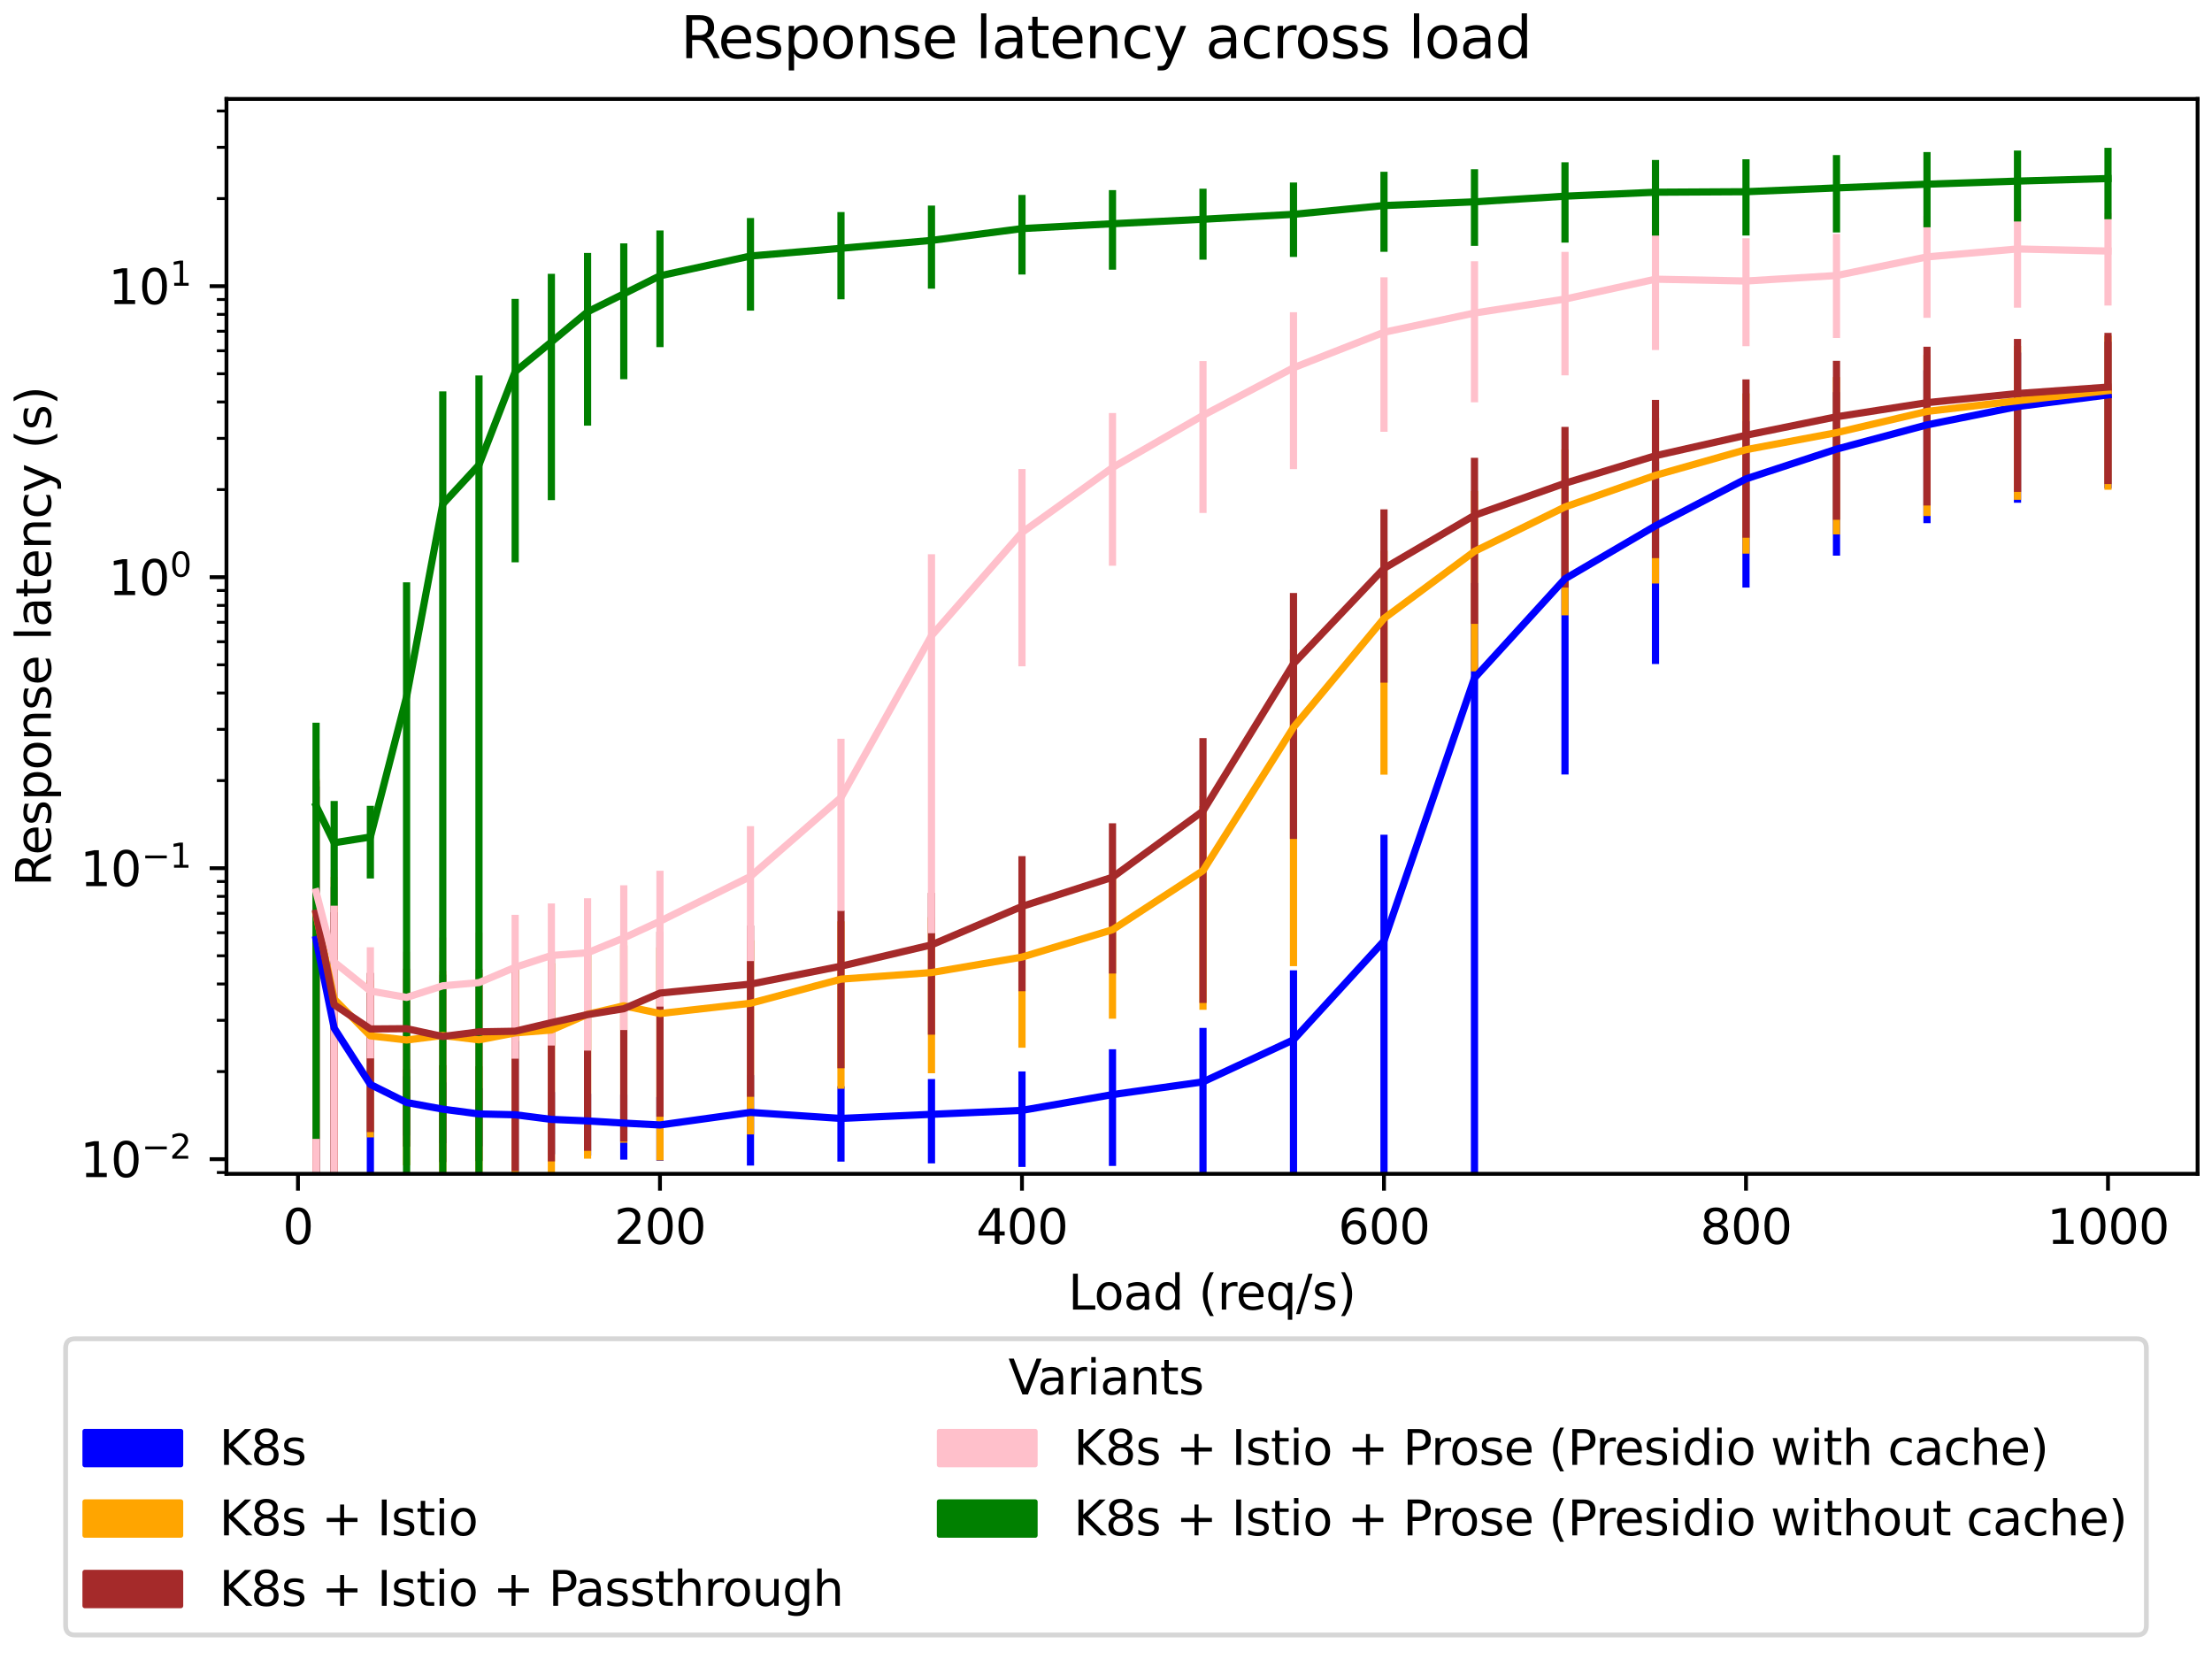 <?xml version="1.0" encoding="utf-8" standalone="no"?>
<!DOCTYPE svg PUBLIC "-//W3C//DTD SVG 1.1//EN"
  "http://www.w3.org/Graphics/SVG/1.1/DTD/svg11.dtd">
<svg xmlns:xlink="http://www.w3.org/1999/xlink" width="460.8pt" height="345.6pt" viewBox="0 0 460.8 345.6" xmlns="http://www.w3.org/2000/svg" version="1.1">
 <defs>
  <style type="text/css">*{stroke-linejoin: round; stroke-linecap: butt}</style>
 </defs>
 <g id="figure_1">
  <g id="patch_1">
   <path d="M 0 345.6 
L 460.8 345.6 
L 460.8 0 
L 0 0 
z
" style="fill: #ffffff"/>
  </g>
  <g id="axes_1">
   <g id="patch_2">
    <path d="M 47.178 244.531 
L 457.8 244.531 
L 457.8 20.614 
L 47.178 20.614 
z
" style="fill: #ffffff"/>
   </g>
   <g id="matplotlib.axis_1">
    <g id="xtick_1">
     <g id="line2d_1">
      <defs>
       <path id="m37df8ea4ae" d="M 0 0 
L 0 3.5 
" style="stroke: #000000; stroke-width: 0.8"/>
      </defs>
      <g>
       <use xlink:href="#m37df8ea4ae" x="62.072" y="244.531" style="stroke: #000000; stroke-width: 0.8"/>
      </g>
     </g>
     <g id="text_1">
      <!-- 0 -->
      <g transform="translate(58.891 259.129) scale(0.1 -0.1)">
       <defs>
        <path id="DejaVuSans-30" d="M 2034 4250 
Q 1547 4250 1301 3770 
Q 1056 3291 1056 2328 
Q 1056 1369 1301 889 
Q 1547 409 2034 409 
Q 2525 409 2770 889 
Q 3016 1369 3016 2328 
Q 3016 3291 2770 3770 
Q 2525 4250 2034 4250 
z
M 2034 4750 
Q 2819 4750 3233 4129 
Q 3647 3509 3647 2328 
Q 3647 1150 3233 529 
Q 2819 -91 2034 -91 
Q 1250 -91 836 529 
Q 422 1150 422 2328 
Q 422 3509 836 4129 
Q 1250 4750 2034 4750 
z
" transform="scale(0.016)"/>
       </defs>
       <use xlink:href="#DejaVuSans-30"/>
      </g>
     </g>
    </g>
    <g id="xtick_2">
     <g id="line2d_2">
      <g>
       <use xlink:href="#m37df8ea4ae" x="137.485" y="244.531" style="stroke: #000000; stroke-width: 0.8"/>
      </g>
     </g>
     <g id="text_2">
      <!-- 200 -->
      <g transform="translate(127.941 259.129) scale(0.1 -0.1)">
       <defs>
        <path id="DejaVuSans-32" d="M 1228 531 
L 3431 531 
L 3431 0 
L 469 0 
L 469 531 
Q 828 903 1448 1529 
Q 2069 2156 2228 2338 
Q 2531 2678 2651 2914 
Q 2772 3150 2772 3378 
Q 2772 3750 2511 3984 
Q 2250 4219 1831 4219 
Q 1534 4219 1204 4116 
Q 875 4013 500 3803 
L 500 4441 
Q 881 4594 1212 4672 
Q 1544 4750 1819 4750 
Q 2544 4750 2975 4387 
Q 3406 4025 3406 3419 
Q 3406 3131 3298 2873 
Q 3191 2616 2906 2266 
Q 2828 2175 2409 1742 
Q 1991 1309 1228 531 
z
" transform="scale(0.016)"/>
       </defs>
       <use xlink:href="#DejaVuSans-32"/>
       <use xlink:href="#DejaVuSans-30" x="63.623"/>
       <use xlink:href="#DejaVuSans-30" x="127.246"/>
      </g>
     </g>
    </g>
    <g id="xtick_3">
     <g id="line2d_3">
      <g>
       <use xlink:href="#m37df8ea4ae" x="212.897" y="244.531" style="stroke: #000000; stroke-width: 0.8"/>
      </g>
     </g>
     <g id="text_3">
      <!-- 400 -->
      <g transform="translate(203.354 259.129) scale(0.1 -0.1)">
       <defs>
        <path id="DejaVuSans-34" d="M 2419 4116 
L 825 1625 
L 2419 1625 
L 2419 4116 
z
M 2253 4666 
L 3047 4666 
L 3047 1625 
L 3713 1625 
L 3713 1100 
L 3047 1100 
L 3047 0 
L 2419 0 
L 2419 1100 
L 313 1100 
L 313 1709 
L 2253 4666 
z
" transform="scale(0.016)"/>
       </defs>
       <use xlink:href="#DejaVuSans-34"/>
       <use xlink:href="#DejaVuSans-30" x="63.623"/>
       <use xlink:href="#DejaVuSans-30" x="127.246"/>
      </g>
     </g>
    </g>
    <g id="xtick_4">
     <g id="line2d_4">
      <g>
       <use xlink:href="#m37df8ea4ae" x="288.31" y="244.531" style="stroke: #000000; stroke-width: 0.8"/>
      </g>
     </g>
     <g id="text_4">
      <!-- 600 -->
      <g transform="translate(278.766 259.129) scale(0.1 -0.1)">
       <defs>
        <path id="DejaVuSans-36" d="M 2113 2584 
Q 1688 2584 1439 2293 
Q 1191 2003 1191 1497 
Q 1191 994 1439 701 
Q 1688 409 2113 409 
Q 2538 409 2786 701 
Q 3034 994 3034 1497 
Q 3034 2003 2786 2293 
Q 2538 2584 2113 2584 
z
M 3366 4563 
L 3366 3988 
Q 3128 4100 2886 4159 
Q 2644 4219 2406 4219 
Q 1781 4219 1451 3797 
Q 1122 3375 1075 2522 
Q 1259 2794 1537 2939 
Q 1816 3084 2150 3084 
Q 2853 3084 3261 2657 
Q 3669 2231 3669 1497 
Q 3669 778 3244 343 
Q 2819 -91 2113 -91 
Q 1303 -91 875 529 
Q 447 1150 447 2328 
Q 447 3434 972 4092 
Q 1497 4750 2381 4750 
Q 2619 4750 2861 4703 
Q 3103 4656 3366 4563 
z
" transform="scale(0.016)"/>
       </defs>
       <use xlink:href="#DejaVuSans-36"/>
       <use xlink:href="#DejaVuSans-30" x="63.623"/>
       <use xlink:href="#DejaVuSans-30" x="127.246"/>
      </g>
     </g>
    </g>
    <g id="xtick_5">
     <g id="line2d_5">
      <g>
       <use xlink:href="#m37df8ea4ae" x="363.723" y="244.531" style="stroke: #000000; stroke-width: 0.8"/>
      </g>
     </g>
     <g id="text_5">
      <!-- 800 -->
      <g transform="translate(354.179 259.129) scale(0.1 -0.1)">
       <defs>
        <path id="DejaVuSans-38" d="M 2034 2216 
Q 1584 2216 1326 1975 
Q 1069 1734 1069 1313 
Q 1069 891 1326 650 
Q 1584 409 2034 409 
Q 2484 409 2743 651 
Q 3003 894 3003 1313 
Q 3003 1734 2745 1975 
Q 2488 2216 2034 2216 
z
M 1403 2484 
Q 997 2584 770 2862 
Q 544 3141 544 3541 
Q 544 4100 942 4425 
Q 1341 4750 2034 4750 
Q 2731 4750 3128 4425 
Q 3525 4100 3525 3541 
Q 3525 3141 3298 2862 
Q 3072 2584 2669 2484 
Q 3125 2378 3379 2068 
Q 3634 1759 3634 1313 
Q 3634 634 3220 271 
Q 2806 -91 2034 -91 
Q 1263 -91 848 271 
Q 434 634 434 1313 
Q 434 1759 690 2068 
Q 947 2378 1403 2484 
z
M 1172 3481 
Q 1172 3119 1398 2916 
Q 1625 2713 2034 2713 
Q 2441 2713 2670 2916 
Q 2900 3119 2900 3481 
Q 2900 3844 2670 4047 
Q 2441 4250 2034 4250 
Q 1625 4250 1398 4047 
Q 1172 3844 1172 3481 
z
" transform="scale(0.016)"/>
       </defs>
       <use xlink:href="#DejaVuSans-38"/>
       <use xlink:href="#DejaVuSans-30" x="63.623"/>
       <use xlink:href="#DejaVuSans-30" x="127.246"/>
      </g>
     </g>
    </g>
    <g id="xtick_6">
     <g id="line2d_6">
      <g>
       <use xlink:href="#m37df8ea4ae" x="439.135" y="244.531" style="stroke: #000000; stroke-width: 0.8"/>
      </g>
     </g>
     <g id="text_6">
      <!-- 1000 -->
      <g transform="translate(426.41 259.129) scale(0.1 -0.1)">
       <defs>
        <path id="DejaVuSans-31" d="M 794 531 
L 1825 531 
L 1825 4091 
L 703 3866 
L 703 4441 
L 1819 4666 
L 2450 4666 
L 2450 531 
L 3481 531 
L 3481 0 
L 794 0 
L 794 531 
z
" transform="scale(0.016)"/>
       </defs>
       <use xlink:href="#DejaVuSans-31"/>
       <use xlink:href="#DejaVuSans-30" x="63.623"/>
       <use xlink:href="#DejaVuSans-30" x="127.246"/>
       <use xlink:href="#DejaVuSans-30" x="190.869"/>
      </g>
     </g>
    </g>
    <g id="text_7">
     <!-- Load (req/s) -->
     <g transform="translate(222.52 272.807) scale(0.1 -0.1)">
      <defs>
       <path id="DejaVuSans-4c" d="M 628 4666 
L 1259 4666 
L 1259 531 
L 3531 531 
L 3531 0 
L 628 0 
L 628 4666 
z
" transform="scale(0.016)"/>
       <path id="DejaVuSans-6f" d="M 1959 3097 
Q 1497 3097 1228 2736 
Q 959 2375 959 1747 
Q 959 1119 1226 758 
Q 1494 397 1959 397 
Q 2419 397 2687 759 
Q 2956 1122 2956 1747 
Q 2956 2369 2687 2733 
Q 2419 3097 1959 3097 
z
M 1959 3584 
Q 2709 3584 3137 3096 
Q 3566 2609 3566 1747 
Q 3566 888 3137 398 
Q 2709 -91 1959 -91 
Q 1206 -91 779 398 
Q 353 888 353 1747 
Q 353 2609 779 3096 
Q 1206 3584 1959 3584 
z
" transform="scale(0.016)"/>
       <path id="DejaVuSans-61" d="M 2194 1759 
Q 1497 1759 1228 1600 
Q 959 1441 959 1056 
Q 959 750 1161 570 
Q 1363 391 1709 391 
Q 2188 391 2477 730 
Q 2766 1069 2766 1631 
L 2766 1759 
L 2194 1759 
z
M 3341 1997 
L 3341 0 
L 2766 0 
L 2766 531 
Q 2569 213 2275 61 
Q 1981 -91 1556 -91 
Q 1019 -91 701 211 
Q 384 513 384 1019 
Q 384 1609 779 1909 
Q 1175 2209 1959 2209 
L 2766 2209 
L 2766 2266 
Q 2766 2663 2505 2880 
Q 2244 3097 1772 3097 
Q 1472 3097 1187 3025 
Q 903 2953 641 2809 
L 641 3341 
Q 956 3463 1253 3523 
Q 1550 3584 1831 3584 
Q 2591 3584 2966 3190 
Q 3341 2797 3341 1997 
z
" transform="scale(0.016)"/>
       <path id="DejaVuSans-64" d="M 2906 2969 
L 2906 4863 
L 3481 4863 
L 3481 0 
L 2906 0 
L 2906 525 
Q 2725 213 2448 61 
Q 2172 -91 1784 -91 
Q 1150 -91 751 415 
Q 353 922 353 1747 
Q 353 2572 751 3078 
Q 1150 3584 1784 3584 
Q 2172 3584 2448 3432 
Q 2725 3281 2906 2969 
z
M 947 1747 
Q 947 1113 1208 752 
Q 1469 391 1925 391 
Q 2381 391 2643 752 
Q 2906 1113 2906 1747 
Q 2906 2381 2643 2742 
Q 2381 3103 1925 3103 
Q 1469 3103 1208 2742 
Q 947 2381 947 1747 
z
" transform="scale(0.016)"/>
       <path id="DejaVuSans-20" transform="scale(0.016)"/>
       <path id="DejaVuSans-28" d="M 1984 4856 
Q 1566 4138 1362 3434 
Q 1159 2731 1159 2009 
Q 1159 1288 1364 580 
Q 1569 -128 1984 -844 
L 1484 -844 
Q 1016 -109 783 600 
Q 550 1309 550 2009 
Q 550 2706 781 3412 
Q 1013 4119 1484 4856 
L 1984 4856 
z
" transform="scale(0.016)"/>
       <path id="DejaVuSans-72" d="M 2631 2963 
Q 2534 3019 2420 3045 
Q 2306 3072 2169 3072 
Q 1681 3072 1420 2755 
Q 1159 2438 1159 1844 
L 1159 0 
L 581 0 
L 581 3500 
L 1159 3500 
L 1159 2956 
Q 1341 3275 1631 3429 
Q 1922 3584 2338 3584 
Q 2397 3584 2469 3576 
Q 2541 3569 2628 3553 
L 2631 2963 
z
" transform="scale(0.016)"/>
       <path id="DejaVuSans-65" d="M 3597 1894 
L 3597 1613 
L 953 1613 
Q 991 1019 1311 708 
Q 1631 397 2203 397 
Q 2534 397 2845 478 
Q 3156 559 3463 722 
L 3463 178 
Q 3153 47 2828 -22 
Q 2503 -91 2169 -91 
Q 1331 -91 842 396 
Q 353 884 353 1716 
Q 353 2575 817 3079 
Q 1281 3584 2069 3584 
Q 2775 3584 3186 3129 
Q 3597 2675 3597 1894 
z
M 3022 2063 
Q 3016 2534 2758 2815 
Q 2500 3097 2075 3097 
Q 1594 3097 1305 2825 
Q 1016 2553 972 2059 
L 3022 2063 
z
" transform="scale(0.016)"/>
       <path id="DejaVuSans-71" d="M 947 1747 
Q 947 1113 1208 752 
Q 1469 391 1925 391 
Q 2381 391 2643 752 
Q 2906 1113 2906 1747 
Q 2906 2381 2643 2742 
Q 2381 3103 1925 3103 
Q 1469 3103 1208 2742 
Q 947 2381 947 1747 
z
M 2906 525 
Q 2725 213 2448 61 
Q 2172 -91 1784 -91 
Q 1150 -91 751 415 
Q 353 922 353 1747 
Q 353 2572 751 3078 
Q 1150 3584 1784 3584 
Q 2172 3584 2448 3432 
Q 2725 3281 2906 2969 
L 2906 3500 
L 3481 3500 
L 3481 -1331 
L 2906 -1331 
L 2906 525 
z
" transform="scale(0.016)"/>
       <path id="DejaVuSans-2f" d="M 1625 4666 
L 2156 4666 
L 531 -594 
L 0 -594 
L 1625 4666 
z
" transform="scale(0.016)"/>
       <path id="DejaVuSans-73" d="M 2834 3397 
L 2834 2853 
Q 2591 2978 2328 3040 
Q 2066 3103 1784 3103 
Q 1356 3103 1142 2972 
Q 928 2841 928 2578 
Q 928 2378 1081 2264 
Q 1234 2150 1697 2047 
L 1894 2003 
Q 2506 1872 2764 1633 
Q 3022 1394 3022 966 
Q 3022 478 2636 193 
Q 2250 -91 1575 -91 
Q 1294 -91 989 -36 
Q 684 19 347 128 
L 347 722 
Q 666 556 975 473 
Q 1284 391 1588 391 
Q 1994 391 2212 530 
Q 2431 669 2431 922 
Q 2431 1156 2273 1281 
Q 2116 1406 1581 1522 
L 1381 1569 
Q 847 1681 609 1914 
Q 372 2147 372 2553 
Q 372 3047 722 3315 
Q 1072 3584 1716 3584 
Q 2034 3584 2315 3537 
Q 2597 3491 2834 3397 
z
" transform="scale(0.016)"/>
       <path id="DejaVuSans-29" d="M 513 4856 
L 1013 4856 
Q 1481 4119 1714 3412 
Q 1947 2706 1947 2009 
Q 1947 1309 1714 600 
Q 1481 -109 1013 -844 
L 513 -844 
Q 928 -128 1133 580 
Q 1338 1288 1338 2009 
Q 1338 2731 1133 3434 
Q 928 4138 513 4856 
z
" transform="scale(0.016)"/>
      </defs>
      <use xlink:href="#DejaVuSans-4c"/>
      <use xlink:href="#DejaVuSans-6f" x="53.963"/>
      <use xlink:href="#DejaVuSans-61" x="115.145"/>
      <use xlink:href="#DejaVuSans-64" x="176.424"/>
      <use xlink:href="#DejaVuSans-20" x="239.9"/>
      <use xlink:href="#DejaVuSans-28" x="271.688"/>
      <use xlink:href="#DejaVuSans-72" x="310.701"/>
      <use xlink:href="#DejaVuSans-65" x="349.564"/>
      <use xlink:href="#DejaVuSans-71" x="411.088"/>
      <use xlink:href="#DejaVuSans-2f" x="474.564"/>
      <use xlink:href="#DejaVuSans-73" x="508.256"/>
      <use xlink:href="#DejaVuSans-29" x="560.355"/>
     </g>
    </g>
   </g>
   <g id="matplotlib.axis_2">
    <g id="ytick_1">
     <g id="line2d_7">
      <defs>
       <path id="mae83cc0436" d="M 0 0 
L -3.5 0 
" style="stroke: #000000; stroke-width: 0.8"/>
      </defs>
      <g>
       <use xlink:href="#mae83cc0436" x="47.178" y="241.479" style="stroke: #000000; stroke-width: 0.8"/>
      </g>
     </g>
     <g id="text_8">
      <!-- $\mathdefault{10^{-2}}$ -->
      <g transform="translate(16.678 245.279) scale(0.1 -0.1)">
       <defs>
        <path id="DejaVuSans-2212" d="M 678 2272 
L 4684 2272 
L 4684 1741 
L 678 1741 
L 678 2272 
z
" transform="scale(0.016)"/>
       </defs>
       <use xlink:href="#DejaVuSans-31" transform="translate(0 0.766)"/>
       <use xlink:href="#DejaVuSans-30" transform="translate(63.623 0.766)"/>
       <use xlink:href="#DejaVuSans-2212" transform="translate(128.203 39.047) scale(0.7)"/>
       <use xlink:href="#DejaVuSans-32" transform="translate(186.855 39.047) scale(0.7)"/>
      </g>
     </g>
    </g>
    <g id="ytick_2">
     <g id="line2d_8">
      <g>
       <use xlink:href="#mae83cc0436" x="47.178" y="180.859" style="stroke: #000000; stroke-width: 0.8"/>
      </g>
     </g>
     <g id="text_9">
      <!-- $\mathdefault{10^{-1}}$ -->
      <g transform="translate(16.678 184.658) scale(0.1 -0.1)">
       <use xlink:href="#DejaVuSans-31" transform="translate(0 0.684)"/>
       <use xlink:href="#DejaVuSans-30" transform="translate(63.623 0.684)"/>
       <use xlink:href="#DejaVuSans-2212" transform="translate(128.203 38.966) scale(0.7)"/>
       <use xlink:href="#DejaVuSans-31" transform="translate(186.855 38.966) scale(0.7)"/>
      </g>
     </g>
    </g>
    <g id="ytick_3">
     <g id="line2d_9">
      <g>
       <use xlink:href="#mae83cc0436" x="47.178" y="120.238" style="stroke: #000000; stroke-width: 0.8"/>
      </g>
     </g>
     <g id="text_10">
      <!-- $\mathdefault{10^{0}}$ -->
      <g transform="translate(22.578 124.037) scale(0.1 -0.1)">
       <use xlink:href="#DejaVuSans-31" transform="translate(0 0.766)"/>
       <use xlink:href="#DejaVuSans-30" transform="translate(63.623 0.766)"/>
       <use xlink:href="#DejaVuSans-30" transform="translate(128.203 39.047) scale(0.7)"/>
      </g>
     </g>
    </g>
    <g id="ytick_4">
     <g id="line2d_10">
      <g>
       <use xlink:href="#mae83cc0436" x="47.178" y="59.618" style="stroke: #000000; stroke-width: 0.8"/>
      </g>
     </g>
     <g id="text_11">
      <!-- $\mathdefault{10^{1}}$ -->
      <g transform="translate(22.578 63.417) scale(0.1 -0.1)">
       <use xlink:href="#DejaVuSans-31" transform="translate(0 0.684)"/>
       <use xlink:href="#DejaVuSans-30" transform="translate(63.623 0.684)"/>
       <use xlink:href="#DejaVuSans-31" transform="translate(128.203 38.966) scale(0.7)"/>
      </g>
     </g>
    </g>
    <g id="ytick_5">
     <g id="line2d_11">
      <defs>
       <path id="m2a7619b851" d="M 0 0 
L -2 0 
" style="stroke: #000000; stroke-width: 0.6"/>
      </defs>
      <g>
       <use xlink:href="#m2a7619b851" x="47.178" y="244.253" style="stroke: #000000; stroke-width: 0.6"/>
      </g>
     </g>
    </g>
    <g id="ytick_6">
     <g id="line2d_12">
      <g>
       <use xlink:href="#m2a7619b851" x="47.178" y="223.231" style="stroke: #000000; stroke-width: 0.6"/>
      </g>
     </g>
    </g>
    <g id="ytick_7">
     <g id="line2d_13">
      <g>
       <use xlink:href="#m2a7619b851" x="47.178" y="212.556" style="stroke: #000000; stroke-width: 0.6"/>
      </g>
     </g>
    </g>
    <g id="ytick_8">
     <g id="line2d_14">
      <g>
       <use xlink:href="#m2a7619b851" x="47.178" y="204.982" style="stroke: #000000; stroke-width: 0.6"/>
      </g>
     </g>
    </g>
    <g id="ytick_9">
     <g id="line2d_15">
      <g>
       <use xlink:href="#m2a7619b851" x="47.178" y="199.107" style="stroke: #000000; stroke-width: 0.6"/>
      </g>
     </g>
    </g>
    <g id="ytick_10">
     <g id="line2d_16">
      <g>
       <use xlink:href="#m2a7619b851" x="47.178" y="194.307" style="stroke: #000000; stroke-width: 0.6"/>
      </g>
     </g>
    </g>
    <g id="ytick_11">
     <g id="line2d_17">
      <g>
       <use xlink:href="#m2a7619b851" x="47.178" y="190.249" style="stroke: #000000; stroke-width: 0.6"/>
      </g>
     </g>
    </g>
    <g id="ytick_12">
     <g id="line2d_18">
      <g>
       <use xlink:href="#m2a7619b851" x="47.178" y="186.733" style="stroke: #000000; stroke-width: 0.6"/>
      </g>
     </g>
    </g>
    <g id="ytick_13">
     <g id="line2d_19">
      <g>
       <use xlink:href="#m2a7619b851" x="47.178" y="183.633" style="stroke: #000000; stroke-width: 0.6"/>
      </g>
     </g>
    </g>
    <g id="ytick_14">
     <g id="line2d_20">
      <g>
       <use xlink:href="#m2a7619b851" x="47.178" y="162.61" style="stroke: #000000; stroke-width: 0.6"/>
      </g>
     </g>
    </g>
    <g id="ytick_15">
     <g id="line2d_21">
      <g>
       <use xlink:href="#m2a7619b851" x="47.178" y="151.935" style="stroke: #000000; stroke-width: 0.6"/>
      </g>
     </g>
    </g>
    <g id="ytick_16">
     <g id="line2d_22">
      <g>
       <use xlink:href="#m2a7619b851" x="47.178" y="144.362" style="stroke: #000000; stroke-width: 0.6"/>
      </g>
     </g>
    </g>
    <g id="ytick_17">
     <g id="line2d_23">
      <g>
       <use xlink:href="#m2a7619b851" x="47.178" y="138.487" style="stroke: #000000; stroke-width: 0.6"/>
      </g>
     </g>
    </g>
    <g id="ytick_18">
     <g id="line2d_24">
      <g>
       <use xlink:href="#m2a7619b851" x="47.178" y="133.687" style="stroke: #000000; stroke-width: 0.6"/>
      </g>
     </g>
    </g>
    <g id="ytick_19">
     <g id="line2d_25">
      <g>
       <use xlink:href="#m2a7619b851" x="47.178" y="129.628" style="stroke: #000000; stroke-width: 0.6"/>
      </g>
     </g>
    </g>
    <g id="ytick_20">
     <g id="line2d_26">
      <g>
       <use xlink:href="#m2a7619b851" x="47.178" y="126.113" style="stroke: #000000; stroke-width: 0.6"/>
      </g>
     </g>
    </g>
    <g id="ytick_21">
     <g id="line2d_27">
      <g>
       <use xlink:href="#m2a7619b851" x="47.178" y="123.012" style="stroke: #000000; stroke-width: 0.6"/>
      </g>
     </g>
    </g>
    <g id="ytick_22">
     <g id="line2d_28">
      <g>
       <use xlink:href="#m2a7619b851" x="47.178" y="101.99" style="stroke: #000000; stroke-width: 0.6"/>
      </g>
     </g>
    </g>
    <g id="ytick_23">
     <g id="line2d_29">
      <g>
       <use xlink:href="#m2a7619b851" x="47.178" y="91.315" style="stroke: #000000; stroke-width: 0.6"/>
      </g>
     </g>
    </g>
    <g id="ytick_24">
     <g id="line2d_30">
      <g>
       <use xlink:href="#m2a7619b851" x="47.178" y="83.741" style="stroke: #000000; stroke-width: 0.6"/>
      </g>
     </g>
    </g>
    <g id="ytick_25">
     <g id="line2d_31">
      <g>
       <use xlink:href="#m2a7619b851" x="47.178" y="77.866" style="stroke: #000000; stroke-width: 0.6"/>
      </g>
     </g>
    </g>
    <g id="ytick_26">
     <g id="line2d_32">
      <g>
       <use xlink:href="#m2a7619b851" x="47.178" y="73.066" style="stroke: #000000; stroke-width: 0.6"/>
      </g>
     </g>
    </g>
    <g id="ytick_27">
     <g id="line2d_33">
      <g>
       <use xlink:href="#m2a7619b851" x="47.178" y="69.008" style="stroke: #000000; stroke-width: 0.6"/>
      </g>
     </g>
    </g>
    <g id="ytick_28">
     <g id="line2d_34">
      <g>
       <use xlink:href="#m2a7619b851" x="47.178" y="65.492" style="stroke: #000000; stroke-width: 0.6"/>
      </g>
     </g>
    </g>
    <g id="ytick_29">
     <g id="line2d_35">
      <g>
       <use xlink:href="#m2a7619b851" x="47.178" y="62.391" style="stroke: #000000; stroke-width: 0.6"/>
      </g>
     </g>
    </g>
    <g id="ytick_30">
     <g id="line2d_36">
      <g>
       <use xlink:href="#m2a7619b851" x="47.178" y="41.369" style="stroke: #000000; stroke-width: 0.6"/>
      </g>
     </g>
    </g>
    <g id="ytick_31">
     <g id="line2d_37">
      <g>
       <use xlink:href="#m2a7619b851" x="47.178" y="30.694" style="stroke: #000000; stroke-width: 0.6"/>
      </g>
     </g>
    </g>
    <g id="ytick_32">
     <g id="line2d_38">
      <g>
       <use xlink:href="#m2a7619b851" x="47.178" y="23.12" style="stroke: #000000; stroke-width: 0.6"/>
      </g>
     </g>
    </g>
    <g id="text_12">
     <!-- Response latency (s) -->
     <g transform="translate(10.599 184.638) rotate(-90) scale(0.1 -0.1)">
      <defs>
       <path id="DejaVuSans-52" d="M 2841 2188 
Q 3044 2119 3236 1894 
Q 3428 1669 3622 1275 
L 4263 0 
L 3584 0 
L 2988 1197 
Q 2756 1666 2539 1819 
Q 2322 1972 1947 1972 
L 1259 1972 
L 1259 0 
L 628 0 
L 628 4666 
L 2053 4666 
Q 2853 4666 3247 4331 
Q 3641 3997 3641 3322 
Q 3641 2881 3436 2590 
Q 3231 2300 2841 2188 
z
M 1259 4147 
L 1259 2491 
L 2053 2491 
Q 2509 2491 2742 2702 
Q 2975 2913 2975 3322 
Q 2975 3731 2742 3939 
Q 2509 4147 2053 4147 
L 1259 4147 
z
" transform="scale(0.016)"/>
       <path id="DejaVuSans-70" d="M 1159 525 
L 1159 -1331 
L 581 -1331 
L 581 3500 
L 1159 3500 
L 1159 2969 
Q 1341 3281 1617 3432 
Q 1894 3584 2278 3584 
Q 2916 3584 3314 3078 
Q 3713 2572 3713 1747 
Q 3713 922 3314 415 
Q 2916 -91 2278 -91 
Q 1894 -91 1617 61 
Q 1341 213 1159 525 
z
M 3116 1747 
Q 3116 2381 2855 2742 
Q 2594 3103 2138 3103 
Q 1681 3103 1420 2742 
Q 1159 2381 1159 1747 
Q 1159 1113 1420 752 
Q 1681 391 2138 391 
Q 2594 391 2855 752 
Q 3116 1113 3116 1747 
z
" transform="scale(0.016)"/>
       <path id="DejaVuSans-6e" d="M 3513 2113 
L 3513 0 
L 2938 0 
L 2938 2094 
Q 2938 2591 2744 2837 
Q 2550 3084 2163 3084 
Q 1697 3084 1428 2787 
Q 1159 2491 1159 1978 
L 1159 0 
L 581 0 
L 581 3500 
L 1159 3500 
L 1159 2956 
Q 1366 3272 1645 3428 
Q 1925 3584 2291 3584 
Q 2894 3584 3203 3211 
Q 3513 2838 3513 2113 
z
" transform="scale(0.016)"/>
       <path id="DejaVuSans-6c" d="M 603 4863 
L 1178 4863 
L 1178 0 
L 603 0 
L 603 4863 
z
" transform="scale(0.016)"/>
       <path id="DejaVuSans-74" d="M 1172 4494 
L 1172 3500 
L 2356 3500 
L 2356 3053 
L 1172 3053 
L 1172 1153 
Q 1172 725 1289 603 
Q 1406 481 1766 481 
L 2356 481 
L 2356 0 
L 1766 0 
Q 1100 0 847 248 
Q 594 497 594 1153 
L 594 3053 
L 172 3053 
L 172 3500 
L 594 3500 
L 594 4494 
L 1172 4494 
z
" transform="scale(0.016)"/>
       <path id="DejaVuSans-63" d="M 3122 3366 
L 3122 2828 
Q 2878 2963 2633 3030 
Q 2388 3097 2138 3097 
Q 1578 3097 1268 2742 
Q 959 2388 959 1747 
Q 959 1106 1268 751 
Q 1578 397 2138 397 
Q 2388 397 2633 464 
Q 2878 531 3122 666 
L 3122 134 
Q 2881 22 2623 -34 
Q 2366 -91 2075 -91 
Q 1284 -91 818 406 
Q 353 903 353 1747 
Q 353 2603 823 3093 
Q 1294 3584 2113 3584 
Q 2378 3584 2631 3529 
Q 2884 3475 3122 3366 
z
" transform="scale(0.016)"/>
       <path id="DejaVuSans-79" d="M 2059 -325 
Q 1816 -950 1584 -1140 
Q 1353 -1331 966 -1331 
L 506 -1331 
L 506 -850 
L 844 -850 
Q 1081 -850 1212 -737 
Q 1344 -625 1503 -206 
L 1606 56 
L 191 3500 
L 800 3500 
L 1894 763 
L 2988 3500 
L 3597 3500 
L 2059 -325 
z
" transform="scale(0.016)"/>
      </defs>
      <use xlink:href="#DejaVuSans-52"/>
      <use xlink:href="#DejaVuSans-65" x="64.982"/>
      <use xlink:href="#DejaVuSans-73" x="126.506"/>
      <use xlink:href="#DejaVuSans-70" x="178.605"/>
      <use xlink:href="#DejaVuSans-6f" x="242.082"/>
      <use xlink:href="#DejaVuSans-6e" x="303.264"/>
      <use xlink:href="#DejaVuSans-73" x="366.643"/>
      <use xlink:href="#DejaVuSans-65" x="418.742"/>
      <use xlink:href="#DejaVuSans-20" x="480.266"/>
      <use xlink:href="#DejaVuSans-6c" x="512.053"/>
      <use xlink:href="#DejaVuSans-61" x="539.836"/>
      <use xlink:href="#DejaVuSans-74" x="601.115"/>
      <use xlink:href="#DejaVuSans-65" x="640.324"/>
      <use xlink:href="#DejaVuSans-6e" x="701.848"/>
      <use xlink:href="#DejaVuSans-63" x="765.227"/>
      <use xlink:href="#DejaVuSans-79" x="820.207"/>
      <use xlink:href="#DejaVuSans-20" x="879.387"/>
      <use xlink:href="#DejaVuSans-28" x="911.174"/>
      <use xlink:href="#DejaVuSans-73" x="950.188"/>
      <use xlink:href="#DejaVuSans-29" x="1002.287"/>
     </g>
    </g>
   </g>
   <g id="LineCollection_1">
    <path d="M 65.843 346.6 
L 65.843 163.853 
" clip-path="url(#pa10add1b8d)" style="fill: none; stroke: #0000ff; stroke-width: 1.5"/>
    <path d="M 69.614 346.6 
L 69.614 184.737 
" clip-path="url(#pa10add1b8d)" style="fill: none; stroke: #0000ff; stroke-width: 1.5"/>
    <path d="M 77.155 346.6 
L 77.155 206.831 
" clip-path="url(#pa10add1b8d)" style="fill: none; stroke: #0000ff; stroke-width: 1.5"/>
    <path d="M 84.696 236.559 
L 84.696 224.216 
" clip-path="url(#pa10add1b8d)" style="fill: none; stroke: #0000ff; stroke-width: 1.5"/>
    <path d="M 92.237 238.147 
L 92.237 225.48 
" clip-path="url(#pa10add1b8d)" style="fill: none; stroke: #0000ff; stroke-width: 1.5"/>
    <path d="M 99.779 238.809 
L 99.779 226.679 
" clip-path="url(#pa10add1b8d)" style="fill: none; stroke: #0000ff; stroke-width: 1.5"/>
    <path d="M 107.32 273.531 
L 107.32 216.871 
" clip-path="url(#pa10add1b8d)" style="fill: none; stroke: #0000ff; stroke-width: 1.5"/>
    <path d="M 114.861 240.446 
L 114.861 227.502 
" clip-path="url(#pa10add1b8d)" style="fill: none; stroke: #0000ff; stroke-width: 1.5"/>
    <path d="M 122.402 240.716 
L 122.402 227.856 
" clip-path="url(#pa10add1b8d)" style="fill: none; stroke: #0000ff; stroke-width: 1.5"/>
    <path d="M 129.944 241.567 
L 129.944 228.067 
" clip-path="url(#pa10add1b8d)" style="fill: none; stroke: #0000ff; stroke-width: 1.5"/>
    <path d="M 137.485 241.812 
L 137.485 228.546 
" clip-path="url(#pa10add1b8d)" style="fill: none; stroke: #0000ff; stroke-width: 1.5"/>
    <path d="M 156.338 242.808 
L 156.338 223.962 
" clip-path="url(#pa10add1b8d)" style="fill: none; stroke: #0000ff; stroke-width: 1.5"/>
    <path d="M 175.191 241.991 
L 175.191 226.295 
" clip-path="url(#pa10add1b8d)" style="fill: none; stroke: #0000ff; stroke-width: 1.5"/>
    <path d="M 194.044 242.358 
L 194.044 224.788 
" clip-path="url(#pa10add1b8d)" style="fill: none; stroke: #0000ff; stroke-width: 1.5"/>
    <path d="M 212.897 243.095 
L 212.897 223.199 
" clip-path="url(#pa10add1b8d)" style="fill: none; stroke: #0000ff; stroke-width: 1.5"/>
    <path d="M 231.751 242.879 
L 231.751 218.583 
" clip-path="url(#pa10add1b8d)" style="fill: none; stroke: #0000ff; stroke-width: 1.5"/>
    <path d="M 250.604 245.413 
L 250.604 214.128 
" clip-path="url(#pa10add1b8d)" style="fill: none; stroke: #0000ff; stroke-width: 1.5"/>
    <path d="M 269.457 251.319 
L 269.457 202.143 
" clip-path="url(#pa10add1b8d)" style="fill: none; stroke: #0000ff; stroke-width: 1.5"/>
    <path d="M 288.31 346.6 
L 288.31 173.89 
" clip-path="url(#pa10add1b8d)" style="fill: none; stroke: #0000ff; stroke-width: 1.5"/>
    <path d="M 307.163 346.6 
L 307.163 121.443 
" clip-path="url(#pa10add1b8d)" style="fill: none; stroke: #0000ff; stroke-width: 1.5"/>
    <path d="M 326.016 161.337 
L 326.016 105.281 
" clip-path="url(#pa10add1b8d)" style="fill: none; stroke: #0000ff; stroke-width: 1.5"/>
    <path d="M 344.869 138.331 
L 344.869 96.119 
" clip-path="url(#pa10add1b8d)" style="fill: none; stroke: #0000ff; stroke-width: 1.5"/>
    <path d="M 363.723 122.4 
L 363.723 87.763 
" clip-path="url(#pa10add1b8d)" style="fill: none; stroke: #0000ff; stroke-width: 1.5"/>
    <path d="M 382.576 115.749 
L 382.576 81.694 
" clip-path="url(#pa10add1b8d)" style="fill: none; stroke: #0000ff; stroke-width: 1.5"/>
    <path d="M 401.429 108.98 
L 401.429 77.132 
" clip-path="url(#pa10add1b8d)" style="fill: none; stroke: #0000ff; stroke-width: 1.5"/>
    <path d="M 420.282 104.726 
L 420.282 73.447 
" clip-path="url(#pa10add1b8d)" style="fill: none; stroke: #0000ff; stroke-width: 1.5"/>
    <path d="M 439.135 101.708 
L 439.135 71.201 
" clip-path="url(#pa10add1b8d)" style="fill: none; stroke: #0000ff; stroke-width: 1.5"/>
   </g>
   <g id="LineCollection_2">
    <path d="M 65.843 346.6 
L 65.843 162.196 
" clip-path="url(#pa10add1b8d)" style="fill: none; stroke: #ffa500; stroke-width: 1.5"/>
    <path d="M 69.614 346.6 
L 69.614 182.677 
" clip-path="url(#pa10add1b8d)" style="fill: none; stroke: #ffa500; stroke-width: 1.5"/>
    <path d="M 77.155 236.942 
L 77.155 204.203 
" clip-path="url(#pa10add1b8d)" style="fill: none; stroke: #ffa500; stroke-width: 1.5"/>
    <path d="M 84.696 242.748 
L 84.696 203.808 
" clip-path="url(#pa10add1b8d)" style="fill: none; stroke: #ffa500; stroke-width: 1.5"/>
    <path d="M 92.237 244.635 
L 92.237 202.261 
" clip-path="url(#pa10add1b8d)" style="fill: none; stroke: #ffa500; stroke-width: 1.5"/>
    <path d="M 99.779 248.006 
L 99.779 202.704 
" clip-path="url(#pa10add1b8d)" style="fill: none; stroke: #ffa500; stroke-width: 1.5"/>
    <path d="M 107.32 247.203 
L 107.32 201.145 
" clip-path="url(#pa10add1b8d)" style="fill: none; stroke: #ffa500; stroke-width: 1.5"/>
    <path d="M 114.861 245.869 
L 114.861 200.674 
" clip-path="url(#pa10add1b8d)" style="fill: none; stroke: #ffa500; stroke-width: 1.5"/>
    <path d="M 122.402 241.378 
L 122.402 197.622 
" clip-path="url(#pa10add1b8d)" style="fill: none; stroke: #ffa500; stroke-width: 1.5"/>
    <path d="M 129.944 238.058 
L 129.944 196.153 
" clip-path="url(#pa10add1b8d)" style="fill: none; stroke: #ffa500; stroke-width: 1.5"/>
    <path d="M 137.485 241.736 
L 137.485 197.361 
" clip-path="url(#pa10add1b8d)" style="fill: none; stroke: #ffa500; stroke-width: 1.5"/>
    <path d="M 156.338 236.321 
L 156.338 195.885 
" clip-path="url(#pa10add1b8d)" style="fill: none; stroke: #ffa500; stroke-width: 1.5"/>
    <path d="M 175.191 226.816 
L 175.191 191.93 
" clip-path="url(#pa10add1b8d)" style="fill: none; stroke: #ffa500; stroke-width: 1.5"/>
    <path d="M 194.044 223.581 
L 194.044 191.074 
" clip-path="url(#pa10add1b8d)" style="fill: none; stroke: #ffa500; stroke-width: 1.5"/>
    <path d="M 212.897 218.26 
L 212.897 188.496 
" clip-path="url(#pa10add1b8d)" style="fill: none; stroke: #ffa500; stroke-width: 1.5"/>
    <path d="M 231.751 212.209 
L 231.751 182.916 
" clip-path="url(#pa10add1b8d)" style="fill: none; stroke: #ffa500; stroke-width: 1.5"/>
    <path d="M 250.604 210.36 
L 250.604 167.91 
" clip-path="url(#pa10add1b8d)" style="fill: none; stroke: #ffa500; stroke-width: 1.5"/>
    <path d="M 269.457 201.271 
L 269.457 135.335 
" clip-path="url(#pa10add1b8d)" style="fill: none; stroke: #ffa500; stroke-width: 1.5"/>
    <path d="M 288.31 161.381 
L 288.31 114.713 
" clip-path="url(#pa10add1b8d)" style="fill: none; stroke: #ffa500; stroke-width: 1.5"/>
    <path d="M 307.163 139.867 
L 307.163 102.266 
" clip-path="url(#pa10add1b8d)" style="fill: none; stroke: #ffa500; stroke-width: 1.5"/>
    <path d="M 326.016 128.184 
L 326.016 93.631 
" clip-path="url(#pa10add1b8d)" style="fill: none; stroke: #ffa500; stroke-width: 1.5"/>
    <path d="M 344.869 121.553 
L 344.869 87.053 
" clip-path="url(#pa10add1b8d)" style="fill: none; stroke: #ffa500; stroke-width: 1.5"/>
    <path d="M 363.723 115.337 
L 363.723 81.952 
" clip-path="url(#pa10add1b8d)" style="fill: none; stroke: #ffa500; stroke-width: 1.5"/>
    <path d="M 382.576 111.33 
L 382.576 78.543 
" clip-path="url(#pa10add1b8d)" style="fill: none; stroke: #ffa500; stroke-width: 1.5"/>
    <path d="M 401.429 107.499 
L 401.429 73.946 
" clip-path="url(#pa10add1b8d)" style="fill: none; stroke: #ffa500; stroke-width: 1.5"/>
    <path d="M 420.282 104.112 
L 420.282 72.064 
" clip-path="url(#pa10add1b8d)" style="fill: none; stroke: #ffa500; stroke-width: 1.5"/>
    <path d="M 439.135 102.03 
L 439.135 69.934 
" clip-path="url(#pa10add1b8d)" style="fill: none; stroke: #ffa500; stroke-width: 1.5"/>
   </g>
   <g id="LineCollection_3">
    <path d="M 65.843 346.6 
L 65.843 162.616 
" clip-path="url(#pa10add1b8d)" style="fill: none; stroke: #a52a2a; stroke-width: 1.5"/>
    <path d="M 69.614 346.6 
L 69.614 190.043 
" clip-path="url(#pa10add1b8d)" style="fill: none; stroke: #a52a2a; stroke-width: 1.5"/>
    <path d="M 77.155 235.829 
L 77.155 202.683 
" clip-path="url(#pa10add1b8d)" style="fill: none; stroke: #a52a2a; stroke-width: 1.5"/>
    <path d="M 84.696 238.853 
L 84.696 201.81 
" clip-path="url(#pa10add1b8d)" style="fill: none; stroke: #a52a2a; stroke-width: 1.5"/>
    <path d="M 92.237 242.091 
L 92.237 203.058 
" clip-path="url(#pa10add1b8d)" style="fill: none; stroke: #a52a2a; stroke-width: 1.5"/>
    <path d="M 99.779 241.866 
L 99.779 201.926 
" clip-path="url(#pa10add1b8d)" style="fill: none; stroke: #a52a2a; stroke-width: 1.5"/>
    <path d="M 107.32 243.953 
L 107.32 201.333 
" clip-path="url(#pa10add1b8d)" style="fill: none; stroke: #a52a2a; stroke-width: 1.5"/>
    <path d="M 114.861 241.935 
L 114.861 199.589 
" clip-path="url(#pa10add1b8d)" style="fill: none; stroke: #a52a2a; stroke-width: 1.5"/>
    <path d="M 122.402 239.745 
L 122.402 198.015 
" clip-path="url(#pa10add1b8d)" style="fill: none; stroke: #a52a2a; stroke-width: 1.5"/>
    <path d="M 129.944 237.804 
L 129.944 196.95 
" clip-path="url(#pa10add1b8d)" style="fill: none; stroke: #a52a2a; stroke-width: 1.5"/>
    <path d="M 137.485 232.64 
L 137.485 194.104 
" clip-path="url(#pa10add1b8d)" style="fill: none; stroke: #a52a2a; stroke-width: 1.5"/>
    <path d="M 156.338 228.48 
L 156.338 192.806 
" clip-path="url(#pa10add1b8d)" style="fill: none; stroke: #a52a2a; stroke-width: 1.5"/>
    <path d="M 175.191 222.54 
L 175.191 189.665 
" clip-path="url(#pa10add1b8d)" style="fill: none; stroke: #a52a2a; stroke-width: 1.5"/>
    <path d="M 194.044 215.543 
L 194.044 186.008 
" clip-path="url(#pa10add1b8d)" style="fill: none; stroke: #a52a2a; stroke-width: 1.5"/>
    <path d="M 212.897 206.484 
L 212.897 178.347 
" clip-path="url(#pa10add1b8d)" style="fill: none; stroke: #a52a2a; stroke-width: 1.5"/>
    <path d="M 231.751 202.796 
L 231.751 171.498 
" clip-path="url(#pa10add1b8d)" style="fill: none; stroke: #a52a2a; stroke-width: 1.5"/>
    <path d="M 250.604 208.936 
L 250.604 153.761 
" clip-path="url(#pa10add1b8d)" style="fill: none; stroke: #a52a2a; stroke-width: 1.5"/>
    <path d="M 269.457 174.768 
L 269.457 123.526 
" clip-path="url(#pa10add1b8d)" style="fill: none; stroke: #a52a2a; stroke-width: 1.5"/>
    <path d="M 288.31 142.213 
L 288.31 106.11 
" clip-path="url(#pa10add1b8d)" style="fill: none; stroke: #a52a2a; stroke-width: 1.5"/>
    <path d="M 307.163 129.956 
L 307.163 95.366 
" clip-path="url(#pa10add1b8d)" style="fill: none; stroke: #a52a2a; stroke-width: 1.5"/>
    <path d="M 326.016 122.404 
L 326.016 88.929 
" clip-path="url(#pa10add1b8d)" style="fill: none; stroke: #a52a2a; stroke-width: 1.5"/>
    <path d="M 344.869 116.269 
L 344.869 83.302 
" clip-path="url(#pa10add1b8d)" style="fill: none; stroke: #a52a2a; stroke-width: 1.5"/>
    <path d="M 363.723 112.022 
L 363.723 79.039 
" clip-path="url(#pa10add1b8d)" style="fill: none; stroke: #a52a2a; stroke-width: 1.5"/>
    <path d="M 382.576 108.277 
L 382.576 75.16 
" clip-path="url(#pa10add1b8d)" style="fill: none; stroke: #a52a2a; stroke-width: 1.5"/>
    <path d="M 401.429 105.303 
L 401.429 72.224 
" clip-path="url(#pa10add1b8d)" style="fill: none; stroke: #a52a2a; stroke-width: 1.5"/>
    <path d="M 420.282 102.47 
L 420.282 70.604 
" clip-path="url(#pa10add1b8d)" style="fill: none; stroke: #a52a2a; stroke-width: 1.5"/>
    <path d="M 439.135 100.832 
L 439.135 69.347 
" clip-path="url(#pa10add1b8d)" style="fill: none; stroke: #a52a2a; stroke-width: 1.5"/>
   </g>
   <g id="LineCollection_4">
    <path d="M 65.843 346.6 
L 65.843 160.246 
" clip-path="url(#pa10add1b8d)" style="fill: none; stroke: #ffc0cb; stroke-width: 1.5"/>
    <path d="M 69.614 346.6 
L 69.614 181.17 
" clip-path="url(#pa10add1b8d)" style="fill: none; stroke: #ffc0cb; stroke-width: 1.5"/>
    <path d="M 77.155 220.489 
L 77.155 197.339 
" clip-path="url(#pa10add1b8d)" style="fill: none; stroke: #ffc0cb; stroke-width: 1.5"/>
    <path d="M 84.696 222.783 
L 84.696 198.285 
" clip-path="url(#pa10add1b8d)" style="fill: none; stroke: #ffc0cb; stroke-width: 1.5"/>
    <path d="M 92.237 221.909 
L 92.237 195.275 
" clip-path="url(#pa10add1b8d)" style="fill: none; stroke: #ffc0cb; stroke-width: 1.5"/>
    <path d="M 99.779 222.131 
L 99.779 194.294 
" clip-path="url(#pa10add1b8d)" style="fill: none; stroke: #ffc0cb; stroke-width: 1.5"/>
    <path d="M 107.32 220.55 
L 107.32 190.569 
" clip-path="url(#pa10add1b8d)" style="fill: none; stroke: #ffc0cb; stroke-width: 1.5"/>
    <path d="M 114.861 217.802 
L 114.861 188.206 
" clip-path="url(#pa10add1b8d)" style="fill: none; stroke: #ffc0cb; stroke-width: 1.5"/>
    <path d="M 122.402 218.866 
L 122.402 187.123 
" clip-path="url(#pa10add1b8d)" style="fill: none; stroke: #ffc0cb; stroke-width: 1.5"/>
    <path d="M 129.944 214.574 
L 129.944 184.413 
" clip-path="url(#pa10add1b8d)" style="fill: none; stroke: #ffc0cb; stroke-width: 1.5"/>
    <path d="M 137.485 209.694 
L 137.485 181.391 
" clip-path="url(#pa10add1b8d)" style="fill: none; stroke: #ffc0cb; stroke-width: 1.5"/>
    <path d="M 156.338 200.203 
L 156.338 172.112 
" clip-path="url(#pa10add1b8d)" style="fill: none; stroke: #ffc0cb; stroke-width: 1.5"/>
    <path d="M 175.191 189.777 
L 175.191 153.892 
" clip-path="url(#pa10add1b8d)" style="fill: none; stroke: #ffc0cb; stroke-width: 1.5"/>
    <path d="M 194.044 194.412 
L 194.044 115.459 
" clip-path="url(#pa10add1b8d)" style="fill: none; stroke: #ffc0cb; stroke-width: 1.5"/>
    <path d="M 212.897 138.802 
L 212.897 97.705 
" clip-path="url(#pa10add1b8d)" style="fill: none; stroke: #ffc0cb; stroke-width: 1.5"/>
    <path d="M 231.751 117.856 
L 231.751 86.04 
" clip-path="url(#pa10add1b8d)" style="fill: none; stroke: #ffc0cb; stroke-width: 1.5"/>
    <path d="M 250.604 106.852 
L 250.604 75.217 
" clip-path="url(#pa10add1b8d)" style="fill: none; stroke: #ffc0cb; stroke-width: 1.5"/>
    <path d="M 269.457 97.731 
L 269.457 65.044 
" clip-path="url(#pa10add1b8d)" style="fill: none; stroke: #ffc0cb; stroke-width: 1.5"/>
    <path d="M 288.31 89.953 
L 288.31 57.765 
" clip-path="url(#pa10add1b8d)" style="fill: none; stroke: #ffc0cb; stroke-width: 1.5"/>
    <path d="M 307.163 83.8 
L 307.163 54.419 
" clip-path="url(#pa10add1b8d)" style="fill: none; stroke: #ffc0cb; stroke-width: 1.5"/>
    <path d="M 326.016 78.184 
L 326.016 52.467 
" clip-path="url(#pa10add1b8d)" style="fill: none; stroke: #ffc0cb; stroke-width: 1.5"/>
    <path d="M 344.869 72.912 
L 344.869 48.759 
" clip-path="url(#pa10add1b8d)" style="fill: none; stroke: #ffc0cb; stroke-width: 1.5"/>
    <path d="M 363.723 72.116 
L 363.723 49.627 
" clip-path="url(#pa10add1b8d)" style="fill: none; stroke: #ffc0cb; stroke-width: 1.5"/>
    <path d="M 382.576 70.415 
L 382.576 48.727 
" clip-path="url(#pa10add1b8d)" style="fill: none; stroke: #ffc0cb; stroke-width: 1.5"/>
    <path d="M 401.429 66.203 
L 401.429 44.992 
" clip-path="url(#pa10add1b8d)" style="fill: none; stroke: #ffc0cb; stroke-width: 1.5"/>
    <path d="M 420.282 64.091 
L 420.282 43.543 
" clip-path="url(#pa10add1b8d)" style="fill: none; stroke: #ffc0cb; stroke-width: 1.5"/>
    <path d="M 439.135 63.65 
L 439.135 44.389 
" clip-path="url(#pa10add1b8d)" style="fill: none; stroke: #ffc0cb; stroke-width: 1.5"/>
   </g>
   <g id="LineCollection_5">
    <path d="M 65.843 237.239 
L 65.843 150.552 
" clip-path="url(#pa10add1b8d)" style="fill: none; stroke: #008000; stroke-width: 1.5"/>
    <path d="M 69.614 188.666 
L 69.614 166.864 
" clip-path="url(#pa10add1b8d)" style="fill: none; stroke: #008000; stroke-width: 1.5"/>
    <path d="M 77.155 183.003 
L 77.155 167.867 
" clip-path="url(#pa10add1b8d)" style="fill: none; stroke: #008000; stroke-width: 1.5"/>
    <path d="M 84.696 346.6 
L 84.696 121.301 
" clip-path="url(#pa10add1b8d)" style="fill: none; stroke: #008000; stroke-width: 1.5"/>
    <path d="M 92.237 346.6 
L 92.237 81.527 
" clip-path="url(#pa10add1b8d)" style="fill: none; stroke: #008000; stroke-width: 1.5"/>
    <path d="M 99.779 346.6 
L 99.779 78.207 
" clip-path="url(#pa10add1b8d)" style="fill: none; stroke: #008000; stroke-width: 1.5"/>
    <path d="M 107.32 117.138 
L 107.32 62.258 
" clip-path="url(#pa10add1b8d)" style="fill: none; stroke: #008000; stroke-width: 1.5"/>
    <path d="M 114.861 104.193 
L 114.861 57.046 
" clip-path="url(#pa10add1b8d)" style="fill: none; stroke: #008000; stroke-width: 1.5"/>
    <path d="M 122.402 88.669 
L 122.402 52.686 
" clip-path="url(#pa10add1b8d)" style="fill: none; stroke: #008000; stroke-width: 1.5"/>
    <path d="M 129.944 78.997 
L 129.944 50.697 
" clip-path="url(#pa10add1b8d)" style="fill: none; stroke: #008000; stroke-width: 1.5"/>
    <path d="M 137.485 72.314 
L 137.485 48.012 
" clip-path="url(#pa10add1b8d)" style="fill: none; stroke: #008000; stroke-width: 1.5"/>
    <path d="M 156.338 64.712 
L 156.338 45.413 
" clip-path="url(#pa10add1b8d)" style="fill: none; stroke: #008000; stroke-width: 1.5"/>
    <path d="M 175.191 62.355 
L 175.191 44.172 
" clip-path="url(#pa10add1b8d)" style="fill: none; stroke: #008000; stroke-width: 1.5"/>
    <path d="M 194.044 60.134 
L 194.044 42.822 
" clip-path="url(#pa10add1b8d)" style="fill: none; stroke: #008000; stroke-width: 1.5"/>
    <path d="M 212.897 57.188 
L 212.897 40.615 
" clip-path="url(#pa10add1b8d)" style="fill: none; stroke: #008000; stroke-width: 1.5"/>
    <path d="M 231.751 56.181 
L 231.751 39.601 
" clip-path="url(#pa10add1b8d)" style="fill: none; stroke: #008000; stroke-width: 1.5"/>
    <path d="M 250.604 54.088 
L 250.604 39.31 
" clip-path="url(#pa10add1b8d)" style="fill: none; stroke: #008000; stroke-width: 1.5"/>
    <path d="M 269.457 53.532 
L 269.457 38.017 
" clip-path="url(#pa10add1b8d)" style="fill: none; stroke: #008000; stroke-width: 1.5"/>
    <path d="M 288.31 52.458 
L 288.31 35.777 
" clip-path="url(#pa10add1b8d)" style="fill: none; stroke: #008000; stroke-width: 1.5"/>
    <path d="M 307.163 51.214 
L 307.163 35.258 
" clip-path="url(#pa10add1b8d)" style="fill: none; stroke: #008000; stroke-width: 1.5"/>
    <path d="M 326.016 50.544 
L 326.016 33.808 
" clip-path="url(#pa10add1b8d)" style="fill: none; stroke: #008000; stroke-width: 1.5"/>
    <path d="M 344.869 49.078 
L 344.869 33.328 
" clip-path="url(#pa10add1b8d)" style="fill: none; stroke: #008000; stroke-width: 1.5"/>
    <path d="M 363.723 49.067 
L 363.723 33.172 
" clip-path="url(#pa10add1b8d)" style="fill: none; stroke: #008000; stroke-width: 1.5"/>
    <path d="M 382.576 48.429 
L 382.576 32.304 
" clip-path="url(#pa10add1b8d)" style="fill: none; stroke: #008000; stroke-width: 1.5"/>
    <path d="M 401.429 47.35 
L 401.429 31.68 
" clip-path="url(#pa10add1b8d)" style="fill: none; stroke: #008000; stroke-width: 1.5"/>
    <path d="M 420.282 46.144 
L 420.282 31.356 
" clip-path="url(#pa10add1b8d)" style="fill: none; stroke: #008000; stroke-width: 1.5"/>
    <path d="M 439.135 45.665 
L 439.135 30.792 
" clip-path="url(#pa10add1b8d)" style="fill: none; stroke: #008000; stroke-width: 1.5"/>
   </g>
   <g id="line2d_39">
    <path d="M 65.843 195.726 
L 69.614 214.18 
L 77.155 225.909 
L 84.696 229.671 
L 92.237 231.059 
L 99.779 232.051 
L 107.32 232.225 
L 114.861 233.187 
L 122.402 233.509 
L 129.944 233.961 
L 137.485 234.353 
L 156.338 231.733 
L 175.191 232.99 
L 194.044 232.134 
L 212.897 231.31 
L 231.751 228.023 
L 250.604 225.374 
L 269.457 216.61 
L 288.31 196.011 
L 307.163 141.229 
L 326.016 120.572 
L 344.869 109.541 
L 363.723 99.754 
L 382.576 93.561 
L 401.429 88.508 
L 420.282 84.692 
L 439.135 82.263 
" clip-path="url(#pa10add1b8d)" style="fill: none; stroke: #0000ff; stroke-width: 1.5; stroke-linecap: square"/>
   </g>
   <g id="line2d_40">
    <path d="M 65.843 190.454 
L 69.614 208.124 
L 77.155 215.781 
L 84.696 216.653 
L 92.237 215.71 
L 99.779 216.619 
L 107.32 215.173 
L 114.861 214.573 
L 122.402 211.296 
L 129.944 209.523 
L 137.485 211.133 
L 156.338 209 
L 175.191 203.973 
L 194.044 202.6 
L 212.897 199.378 
L 231.751 193.683 
L 250.604 181.372 
L 269.457 151.516 
L 288.31 128.831 
L 307.163 114.857 
L 326.016 105.605 
L 344.869 99.015 
L 363.723 93.673 
L 382.576 90.132 
L 401.429 85.704 
L 420.282 83.486 
L 439.135 81.367 
" clip-path="url(#pa10add1b8d)" style="fill: none; stroke: #ffa500; stroke-width: 1.5; stroke-linecap: square"/>
   </g>
   <g id="line2d_41">
    <path d="M 65.843 190.222 
L 69.614 209.3 
L 77.155 214.352 
L 84.696 214.292 
L 92.237 215.92 
L 99.779 214.953 
L 107.32 214.823 
L 114.861 213.033 
L 122.402 211.356 
L 129.944 210.139 
L 137.485 206.873 
L 156.338 205.013 
L 175.191 201.273 
L 194.044 196.834 
L 212.897 188.823 
L 231.751 182.747 
L 250.604 168.956 
L 269.457 138.261 
L 288.31 118.405 
L 307.163 107.347 
L 326.016 100.67 
L 344.869 94.931 
L 363.723 90.671 
L 382.576 86.822 
L 401.429 83.878 
L 420.282 81.984 
L 439.135 80.639 
" clip-path="url(#pa10add1b8d)" style="fill: none; stroke: #a52a2a; stroke-width: 1.5; stroke-linecap: square"/>
   </g>
   <g id="line2d_42">
    <path d="M 65.843 185.78 
L 69.614 200.405 
L 77.155 206.447 
L 84.696 207.781 
L 92.237 205.358 
L 99.779 204.693 
L 107.32 201.504 
L 114.861 199.047 
L 122.402 198.475 
L 129.944 195.391 
L 137.485 191.909 
L 156.338 182.576 
L 175.191 166.142 
L 194.044 132.428 
L 212.897 110.937 
L 231.751 97.409 
L 250.604 86.544 
L 269.457 76.61 
L 288.31 69.219 
L 307.163 65.208 
L 326.016 62.303 
L 344.869 58.157 
L 363.723 58.54 
L 382.576 57.398 
L 401.429 53.517 
L 420.282 51.861 
L 439.135 52.296 
" clip-path="url(#pa10add1b8d)" style="fill: none; stroke: #ffc0cb; stroke-width: 1.5; stroke-linecap: square"/>
   </g>
   <g id="line2d_43">
    <path d="M 65.843 167.84 
L 69.614 175.57 
L 77.155 174.362 
L 84.696 145.146 
L 92.237 105.01 
L 99.779 96.85 
L 107.32 77.421 
L 114.861 71.233 
L 122.402 64.957 
L 129.944 61.214 
L 137.485 57.453 
L 156.338 53.332 
L 175.191 51.724 
L 194.044 50.08 
L 212.897 47.618 
L 231.751 46.607 
L 250.604 45.675 
L 269.457 44.648 
L 288.31 42.818 
L 307.163 42.045 
L 326.016 40.868 
L 344.869 40.042 
L 363.723 39.938 
L 382.576 39.151 
L 401.429 38.366 
L 420.282 37.725 
L 439.135 37.192 
" clip-path="url(#pa10add1b8d)" style="fill: none; stroke: #008000; stroke-width: 1.5; stroke-linecap: square"/>
   </g>
   <g id="patch_3">
    <path d="M 47.178 244.531 
L 47.178 20.614 
" style="fill: none; stroke: #000000; stroke-width: 0.8; stroke-linejoin: miter; stroke-linecap: square"/>
   </g>
   <g id="patch_4">
    <path d="M 457.8 244.531 
L 457.8 20.614 
" style="fill: none; stroke: #000000; stroke-width: 0.8; stroke-linejoin: miter; stroke-linecap: square"/>
   </g>
   <g id="patch_5">
    <path d="M 47.178 244.531 
L 457.8 244.531 
" style="fill: none; stroke: #000000; stroke-width: 0.8; stroke-linejoin: miter; stroke-linecap: square"/>
   </g>
   <g id="patch_6">
    <path d="M 47.178 20.614 
L 457.8 20.614 
" style="fill: none; stroke: #000000; stroke-width: 0.8; stroke-linejoin: miter; stroke-linecap: square"/>
   </g>
  </g>
  <g id="text_13">
   <!-- Response latency across load -->
   <g transform="translate(141.768 12.118) scale(0.12 -0.12)">
    <use xlink:href="#DejaVuSans-52"/>
    <use xlink:href="#DejaVuSans-65" x="64.982"/>
    <use xlink:href="#DejaVuSans-73" x="126.506"/>
    <use xlink:href="#DejaVuSans-70" x="178.605"/>
    <use xlink:href="#DejaVuSans-6f" x="242.082"/>
    <use xlink:href="#DejaVuSans-6e" x="303.264"/>
    <use xlink:href="#DejaVuSans-73" x="366.643"/>
    <use xlink:href="#DejaVuSans-65" x="418.742"/>
    <use xlink:href="#DejaVuSans-20" x="480.266"/>
    <use xlink:href="#DejaVuSans-6c" x="512.053"/>
    <use xlink:href="#DejaVuSans-61" x="539.836"/>
    <use xlink:href="#DejaVuSans-74" x="601.115"/>
    <use xlink:href="#DejaVuSans-65" x="640.324"/>
    <use xlink:href="#DejaVuSans-6e" x="701.848"/>
    <use xlink:href="#DejaVuSans-63" x="765.227"/>
    <use xlink:href="#DejaVuSans-79" x="820.207"/>
    <use xlink:href="#DejaVuSans-20" x="879.387"/>
    <use xlink:href="#DejaVuSans-61" x="911.174"/>
    <use xlink:href="#DejaVuSans-63" x="972.453"/>
    <use xlink:href="#DejaVuSans-72" x="1027.434"/>
    <use xlink:href="#DejaVuSans-6f" x="1066.297"/>
    <use xlink:href="#DejaVuSans-73" x="1127.479"/>
    <use xlink:href="#DejaVuSans-73" x="1179.578"/>
    <use xlink:href="#DejaVuSans-20" x="1231.678"/>
    <use xlink:href="#DejaVuSans-6c" x="1263.465"/>
    <use xlink:href="#DejaVuSans-6f" x="1291.248"/>
    <use xlink:href="#DejaVuSans-61" x="1352.43"/>
    <use xlink:href="#DejaVuSans-64" x="1413.709"/>
   </g>
  </g>
  <g id="legend_1">
   <g id="patch_7">
    <path d="M 15.67 340.6 
L 445.13 340.6 
Q 447.13 340.6 447.13 338.6 
L 447.13 280.887 
Q 447.13 278.887 445.13 278.887 
L 15.67 278.887 
Q 13.67 278.887 13.67 280.887 
L 13.67 338.6 
Q 13.67 340.6 15.67 340.6 
z
" style="fill: #ffffff; opacity: 0.8; stroke: #cccccc; stroke-linejoin: miter"/>
   </g>
   <g id="text_14">
    <!-- Variants -->
    <g transform="translate(210.061 290.486) scale(0.1 -0.1)">
     <defs>
      <path id="DejaVuSans-56" d="M 1831 0 
L 50 4666 
L 709 4666 
L 2188 738 
L 3669 4666 
L 4325 4666 
L 2547 0 
L 1831 0 
z
" transform="scale(0.016)"/>
      <path id="DejaVuSans-69" d="M 603 3500 
L 1178 3500 
L 1178 0 
L 603 0 
L 603 3500 
z
M 603 4863 
L 1178 4863 
L 1178 4134 
L 603 4134 
L 603 4863 
z
" transform="scale(0.016)"/>
     </defs>
     <use xlink:href="#DejaVuSans-56"/>
     <use xlink:href="#DejaVuSans-61" x="60.658"/>
     <use xlink:href="#DejaVuSans-72" x="121.938"/>
     <use xlink:href="#DejaVuSans-69" x="163.051"/>
     <use xlink:href="#DejaVuSans-61" x="190.834"/>
     <use xlink:href="#DejaVuSans-6e" x="252.113"/>
     <use xlink:href="#DejaVuSans-74" x="315.492"/>
     <use xlink:href="#DejaVuSans-73" x="354.701"/>
    </g>
   </g>
   <g id="patch_8">
    <path d="M 17.67 305.164 
L 37.67 305.164 
L 37.67 298.164 
L 17.67 298.164 
z
" style="fill: #0000ff; stroke: #0000ff; stroke-linejoin: miter"/>
   </g>
   <g id="text_15">
    <!-- K8s -->
    <g transform="translate(45.67 305.164) scale(0.1 -0.1)">
     <defs>
      <path id="DejaVuSans-4b" d="M 628 4666 
L 1259 4666 
L 1259 2694 
L 3353 4666 
L 4166 4666 
L 1850 2491 
L 4331 0 
L 3500 0 
L 1259 2247 
L 1259 0 
L 628 0 
L 628 4666 
z
" transform="scale(0.016)"/>
     </defs>
     <use xlink:href="#DejaVuSans-4b"/>
     <use xlink:href="#DejaVuSans-38" x="65.576"/>
     <use xlink:href="#DejaVuSans-73" x="129.199"/>
    </g>
   </g>
   <g id="patch_9">
    <path d="M 17.67 319.842 
L 37.67 319.842 
L 37.67 312.842 
L 17.67 312.842 
z
" style="fill: #ffa500; stroke: #ffa500; stroke-linejoin: miter"/>
   </g>
   <g id="text_16">
    <!-- K8s + Istio -->
    <g transform="translate(45.67 319.842) scale(0.1 -0.1)">
     <defs>
      <path id="DejaVuSans-2b" d="M 2944 4013 
L 2944 2272 
L 4684 2272 
L 4684 1741 
L 2944 1741 
L 2944 0 
L 2419 0 
L 2419 1741 
L 678 1741 
L 678 2272 
L 2419 2272 
L 2419 4013 
L 2944 4013 
z
" transform="scale(0.016)"/>
      <path id="DejaVuSans-49" d="M 628 4666 
L 1259 4666 
L 1259 0 
L 628 0 
L 628 4666 
z
" transform="scale(0.016)"/>
     </defs>
     <use xlink:href="#DejaVuSans-4b"/>
     <use xlink:href="#DejaVuSans-38" x="65.576"/>
     <use xlink:href="#DejaVuSans-73" x="129.199"/>
     <use xlink:href="#DejaVuSans-20" x="181.299"/>
     <use xlink:href="#DejaVuSans-2b" x="213.086"/>
     <use xlink:href="#DejaVuSans-20" x="296.875"/>
     <use xlink:href="#DejaVuSans-49" x="328.662"/>
     <use xlink:href="#DejaVuSans-73" x="358.154"/>
     <use xlink:href="#DejaVuSans-74" x="410.254"/>
     <use xlink:href="#DejaVuSans-69" x="449.463"/>
     <use xlink:href="#DejaVuSans-6f" x="477.246"/>
    </g>
   </g>
   <g id="patch_10">
    <path d="M 17.67 334.52 
L 37.67 334.52 
L 37.67 327.52 
L 17.67 327.52 
z
" style="fill: #a52a2a; stroke: #a52a2a; stroke-linejoin: miter"/>
   </g>
   <g id="text_17">
    <!-- K8s + Istio + Passthrough -->
    <g transform="translate(45.67 334.52) scale(0.1 -0.1)">
     <defs>
      <path id="DejaVuSans-50" d="M 1259 4147 
L 1259 2394 
L 2053 2394 
Q 2494 2394 2734 2622 
Q 2975 2850 2975 3272 
Q 2975 3691 2734 3919 
Q 2494 4147 2053 4147 
L 1259 4147 
z
M 628 4666 
L 2053 4666 
Q 2838 4666 3239 4311 
Q 3641 3956 3641 3272 
Q 3641 2581 3239 2228 
Q 2838 1875 2053 1875 
L 1259 1875 
L 1259 0 
L 628 0 
L 628 4666 
z
" transform="scale(0.016)"/>
      <path id="DejaVuSans-68" d="M 3513 2113 
L 3513 0 
L 2938 0 
L 2938 2094 
Q 2938 2591 2744 2837 
Q 2550 3084 2163 3084 
Q 1697 3084 1428 2787 
Q 1159 2491 1159 1978 
L 1159 0 
L 581 0 
L 581 4863 
L 1159 4863 
L 1159 2956 
Q 1366 3272 1645 3428 
Q 1925 3584 2291 3584 
Q 2894 3584 3203 3211 
Q 3513 2838 3513 2113 
z
" transform="scale(0.016)"/>
      <path id="DejaVuSans-75" d="M 544 1381 
L 544 3500 
L 1119 3500 
L 1119 1403 
Q 1119 906 1312 657 
Q 1506 409 1894 409 
Q 2359 409 2629 706 
Q 2900 1003 2900 1516 
L 2900 3500 
L 3475 3500 
L 3475 0 
L 2900 0 
L 2900 538 
Q 2691 219 2414 64 
Q 2138 -91 1772 -91 
Q 1169 -91 856 284 
Q 544 659 544 1381 
z
M 1991 3584 
L 1991 3584 
z
" transform="scale(0.016)"/>
      <path id="DejaVuSans-67" d="M 2906 1791 
Q 2906 2416 2648 2759 
Q 2391 3103 1925 3103 
Q 1463 3103 1205 2759 
Q 947 2416 947 1791 
Q 947 1169 1205 825 
Q 1463 481 1925 481 
Q 2391 481 2648 825 
Q 2906 1169 2906 1791 
z
M 3481 434 
Q 3481 -459 3084 -895 
Q 2688 -1331 1869 -1331 
Q 1566 -1331 1297 -1286 
Q 1028 -1241 775 -1147 
L 775 -588 
Q 1028 -725 1275 -790 
Q 1522 -856 1778 -856 
Q 2344 -856 2625 -561 
Q 2906 -266 2906 331 
L 2906 616 
Q 2728 306 2450 153 
Q 2172 0 1784 0 
Q 1141 0 747 490 
Q 353 981 353 1791 
Q 353 2603 747 3093 
Q 1141 3584 1784 3584 
Q 2172 3584 2450 3431 
Q 2728 3278 2906 2969 
L 2906 3500 
L 3481 3500 
L 3481 434 
z
" transform="scale(0.016)"/>
     </defs>
     <use xlink:href="#DejaVuSans-4b"/>
     <use xlink:href="#DejaVuSans-38" x="65.576"/>
     <use xlink:href="#DejaVuSans-73" x="129.199"/>
     <use xlink:href="#DejaVuSans-20" x="181.299"/>
     <use xlink:href="#DejaVuSans-2b" x="213.086"/>
     <use xlink:href="#DejaVuSans-20" x="296.875"/>
     <use xlink:href="#DejaVuSans-49" x="328.662"/>
     <use xlink:href="#DejaVuSans-73" x="358.154"/>
     <use xlink:href="#DejaVuSans-74" x="410.254"/>
     <use xlink:href="#DejaVuSans-69" x="449.463"/>
     <use xlink:href="#DejaVuSans-6f" x="477.246"/>
     <use xlink:href="#DejaVuSans-20" x="538.428"/>
     <use xlink:href="#DejaVuSans-2b" x="570.215"/>
     <use xlink:href="#DejaVuSans-20" x="654.004"/>
     <use xlink:href="#DejaVuSans-50" x="685.791"/>
     <use xlink:href="#DejaVuSans-61" x="741.594"/>
     <use xlink:href="#DejaVuSans-73" x="802.873"/>
     <use xlink:href="#DejaVuSans-73" x="854.973"/>
     <use xlink:href="#DejaVuSans-74" x="907.072"/>
     <use xlink:href="#DejaVuSans-68" x="946.281"/>
     <use xlink:href="#DejaVuSans-72" x="1009.66"/>
     <use xlink:href="#DejaVuSans-6f" x="1048.523"/>
     <use xlink:href="#DejaVuSans-75" x="1109.705"/>
     <use xlink:href="#DejaVuSans-67" x="1173.084"/>
     <use xlink:href="#DejaVuSans-68" x="1236.561"/>
    </g>
   </g>
   <g id="patch_11">
    <path d="M 195.66 305.164 
L 215.66 305.164 
L 215.66 298.164 
L 195.66 298.164 
z
" style="fill: #ffc0cb; stroke: #ffc0cb; stroke-linejoin: miter"/>
   </g>
   <g id="text_18">
    <!-- K8s + Istio + Prose (Presidio with cache) -->
    <g transform="translate(223.66 305.164) scale(0.1 -0.1)">
     <defs>
      <path id="DejaVuSans-77" d="M 269 3500 
L 844 3500 
L 1563 769 
L 2278 3500 
L 2956 3500 
L 3675 769 
L 4391 3500 
L 4966 3500 
L 4050 0 
L 3372 0 
L 2619 2869 
L 1863 0 
L 1184 0 
L 269 3500 
z
" transform="scale(0.016)"/>
     </defs>
     <use xlink:href="#DejaVuSans-4b"/>
     <use xlink:href="#DejaVuSans-38" x="65.576"/>
     <use xlink:href="#DejaVuSans-73" x="129.199"/>
     <use xlink:href="#DejaVuSans-20" x="181.299"/>
     <use xlink:href="#DejaVuSans-2b" x="213.086"/>
     <use xlink:href="#DejaVuSans-20" x="296.875"/>
     <use xlink:href="#DejaVuSans-49" x="328.662"/>
     <use xlink:href="#DejaVuSans-73" x="358.154"/>
     <use xlink:href="#DejaVuSans-74" x="410.254"/>
     <use xlink:href="#DejaVuSans-69" x="449.463"/>
     <use xlink:href="#DejaVuSans-6f" x="477.246"/>
     <use xlink:href="#DejaVuSans-20" x="538.428"/>
     <use xlink:href="#DejaVuSans-2b" x="570.215"/>
     <use xlink:href="#DejaVuSans-20" x="654.004"/>
     <use xlink:href="#DejaVuSans-50" x="685.791"/>
     <use xlink:href="#DejaVuSans-72" x="744.344"/>
     <use xlink:href="#DejaVuSans-6f" x="783.207"/>
     <use xlink:href="#DejaVuSans-73" x="844.389"/>
     <use xlink:href="#DejaVuSans-65" x="896.488"/>
     <use xlink:href="#DejaVuSans-20" x="958.012"/>
     <use xlink:href="#DejaVuSans-28" x="989.799"/>
     <use xlink:href="#DejaVuSans-50" x="1028.812"/>
     <use xlink:href="#DejaVuSans-72" x="1087.365"/>
     <use xlink:href="#DejaVuSans-65" x="1126.229"/>
     <use xlink:href="#DejaVuSans-73" x="1187.752"/>
     <use xlink:href="#DejaVuSans-69" x="1239.852"/>
     <use xlink:href="#DejaVuSans-64" x="1267.635"/>
     <use xlink:href="#DejaVuSans-69" x="1331.111"/>
     <use xlink:href="#DejaVuSans-6f" x="1358.895"/>
     <use xlink:href="#DejaVuSans-20" x="1420.076"/>
     <use xlink:href="#DejaVuSans-77" x="1451.863"/>
     <use xlink:href="#DejaVuSans-69" x="1533.65"/>
     <use xlink:href="#DejaVuSans-74" x="1561.434"/>
     <use xlink:href="#DejaVuSans-68" x="1600.643"/>
     <use xlink:href="#DejaVuSans-20" x="1664.021"/>
     <use xlink:href="#DejaVuSans-63" x="1695.809"/>
     <use xlink:href="#DejaVuSans-61" x="1750.789"/>
     <use xlink:href="#DejaVuSans-63" x="1812.068"/>
     <use xlink:href="#DejaVuSans-68" x="1867.049"/>
     <use xlink:href="#DejaVuSans-65" x="1930.428"/>
     <use xlink:href="#DejaVuSans-29" x="1991.951"/>
    </g>
   </g>
   <g id="patch_12">
    <path d="M 195.66 319.842 
L 215.66 319.842 
L 215.66 312.842 
L 195.66 312.842 
z
" style="fill: #008000; stroke: #008000; stroke-linejoin: miter"/>
   </g>
   <g id="text_19">
    <!-- K8s + Istio + Prose (Presidio without cache) -->
    <g transform="translate(223.66 319.842) scale(0.1 -0.1)">
     <use xlink:href="#DejaVuSans-4b"/>
     <use xlink:href="#DejaVuSans-38" x="65.576"/>
     <use xlink:href="#DejaVuSans-73" x="129.199"/>
     <use xlink:href="#DejaVuSans-20" x="181.299"/>
     <use xlink:href="#DejaVuSans-2b" x="213.086"/>
     <use xlink:href="#DejaVuSans-20" x="296.875"/>
     <use xlink:href="#DejaVuSans-49" x="328.662"/>
     <use xlink:href="#DejaVuSans-73" x="358.154"/>
     <use xlink:href="#DejaVuSans-74" x="410.254"/>
     <use xlink:href="#DejaVuSans-69" x="449.463"/>
     <use xlink:href="#DejaVuSans-6f" x="477.246"/>
     <use xlink:href="#DejaVuSans-20" x="538.428"/>
     <use xlink:href="#DejaVuSans-2b" x="570.215"/>
     <use xlink:href="#DejaVuSans-20" x="654.004"/>
     <use xlink:href="#DejaVuSans-50" x="685.791"/>
     <use xlink:href="#DejaVuSans-72" x="744.344"/>
     <use xlink:href="#DejaVuSans-6f" x="783.207"/>
     <use xlink:href="#DejaVuSans-73" x="844.389"/>
     <use xlink:href="#DejaVuSans-65" x="896.488"/>
     <use xlink:href="#DejaVuSans-20" x="958.012"/>
     <use xlink:href="#DejaVuSans-28" x="989.799"/>
     <use xlink:href="#DejaVuSans-50" x="1028.812"/>
     <use xlink:href="#DejaVuSans-72" x="1087.365"/>
     <use xlink:href="#DejaVuSans-65" x="1126.229"/>
     <use xlink:href="#DejaVuSans-73" x="1187.752"/>
     <use xlink:href="#DejaVuSans-69" x="1239.852"/>
     <use xlink:href="#DejaVuSans-64" x="1267.635"/>
     <use xlink:href="#DejaVuSans-69" x="1331.111"/>
     <use xlink:href="#DejaVuSans-6f" x="1358.895"/>
     <use xlink:href="#DejaVuSans-20" x="1420.076"/>
     <use xlink:href="#DejaVuSans-77" x="1451.863"/>
     <use xlink:href="#DejaVuSans-69" x="1533.65"/>
     <use xlink:href="#DejaVuSans-74" x="1561.434"/>
     <use xlink:href="#DejaVuSans-68" x="1600.643"/>
     <use xlink:href="#DejaVuSans-6f" x="1664.021"/>
     <use xlink:href="#DejaVuSans-75" x="1725.203"/>
     <use xlink:href="#DejaVuSans-74" x="1788.582"/>
     <use xlink:href="#DejaVuSans-20" x="1827.791"/>
     <use xlink:href="#DejaVuSans-63" x="1859.578"/>
     <use xlink:href="#DejaVuSans-61" x="1914.559"/>
     <use xlink:href="#DejaVuSans-63" x="1975.838"/>
     <use xlink:href="#DejaVuSans-68" x="2030.818"/>
     <use xlink:href="#DejaVuSans-65" x="2094.197"/>
     <use xlink:href="#DejaVuSans-29" x="2155.721"/>
    </g>
   </g>
  </g>
 </g>
 <defs>
  <clipPath id="pa10add1b8d">
   <rect x="47.178" y="20.614" width="410.621" height="223.916"/>
  </clipPath>
 </defs>
</svg>
